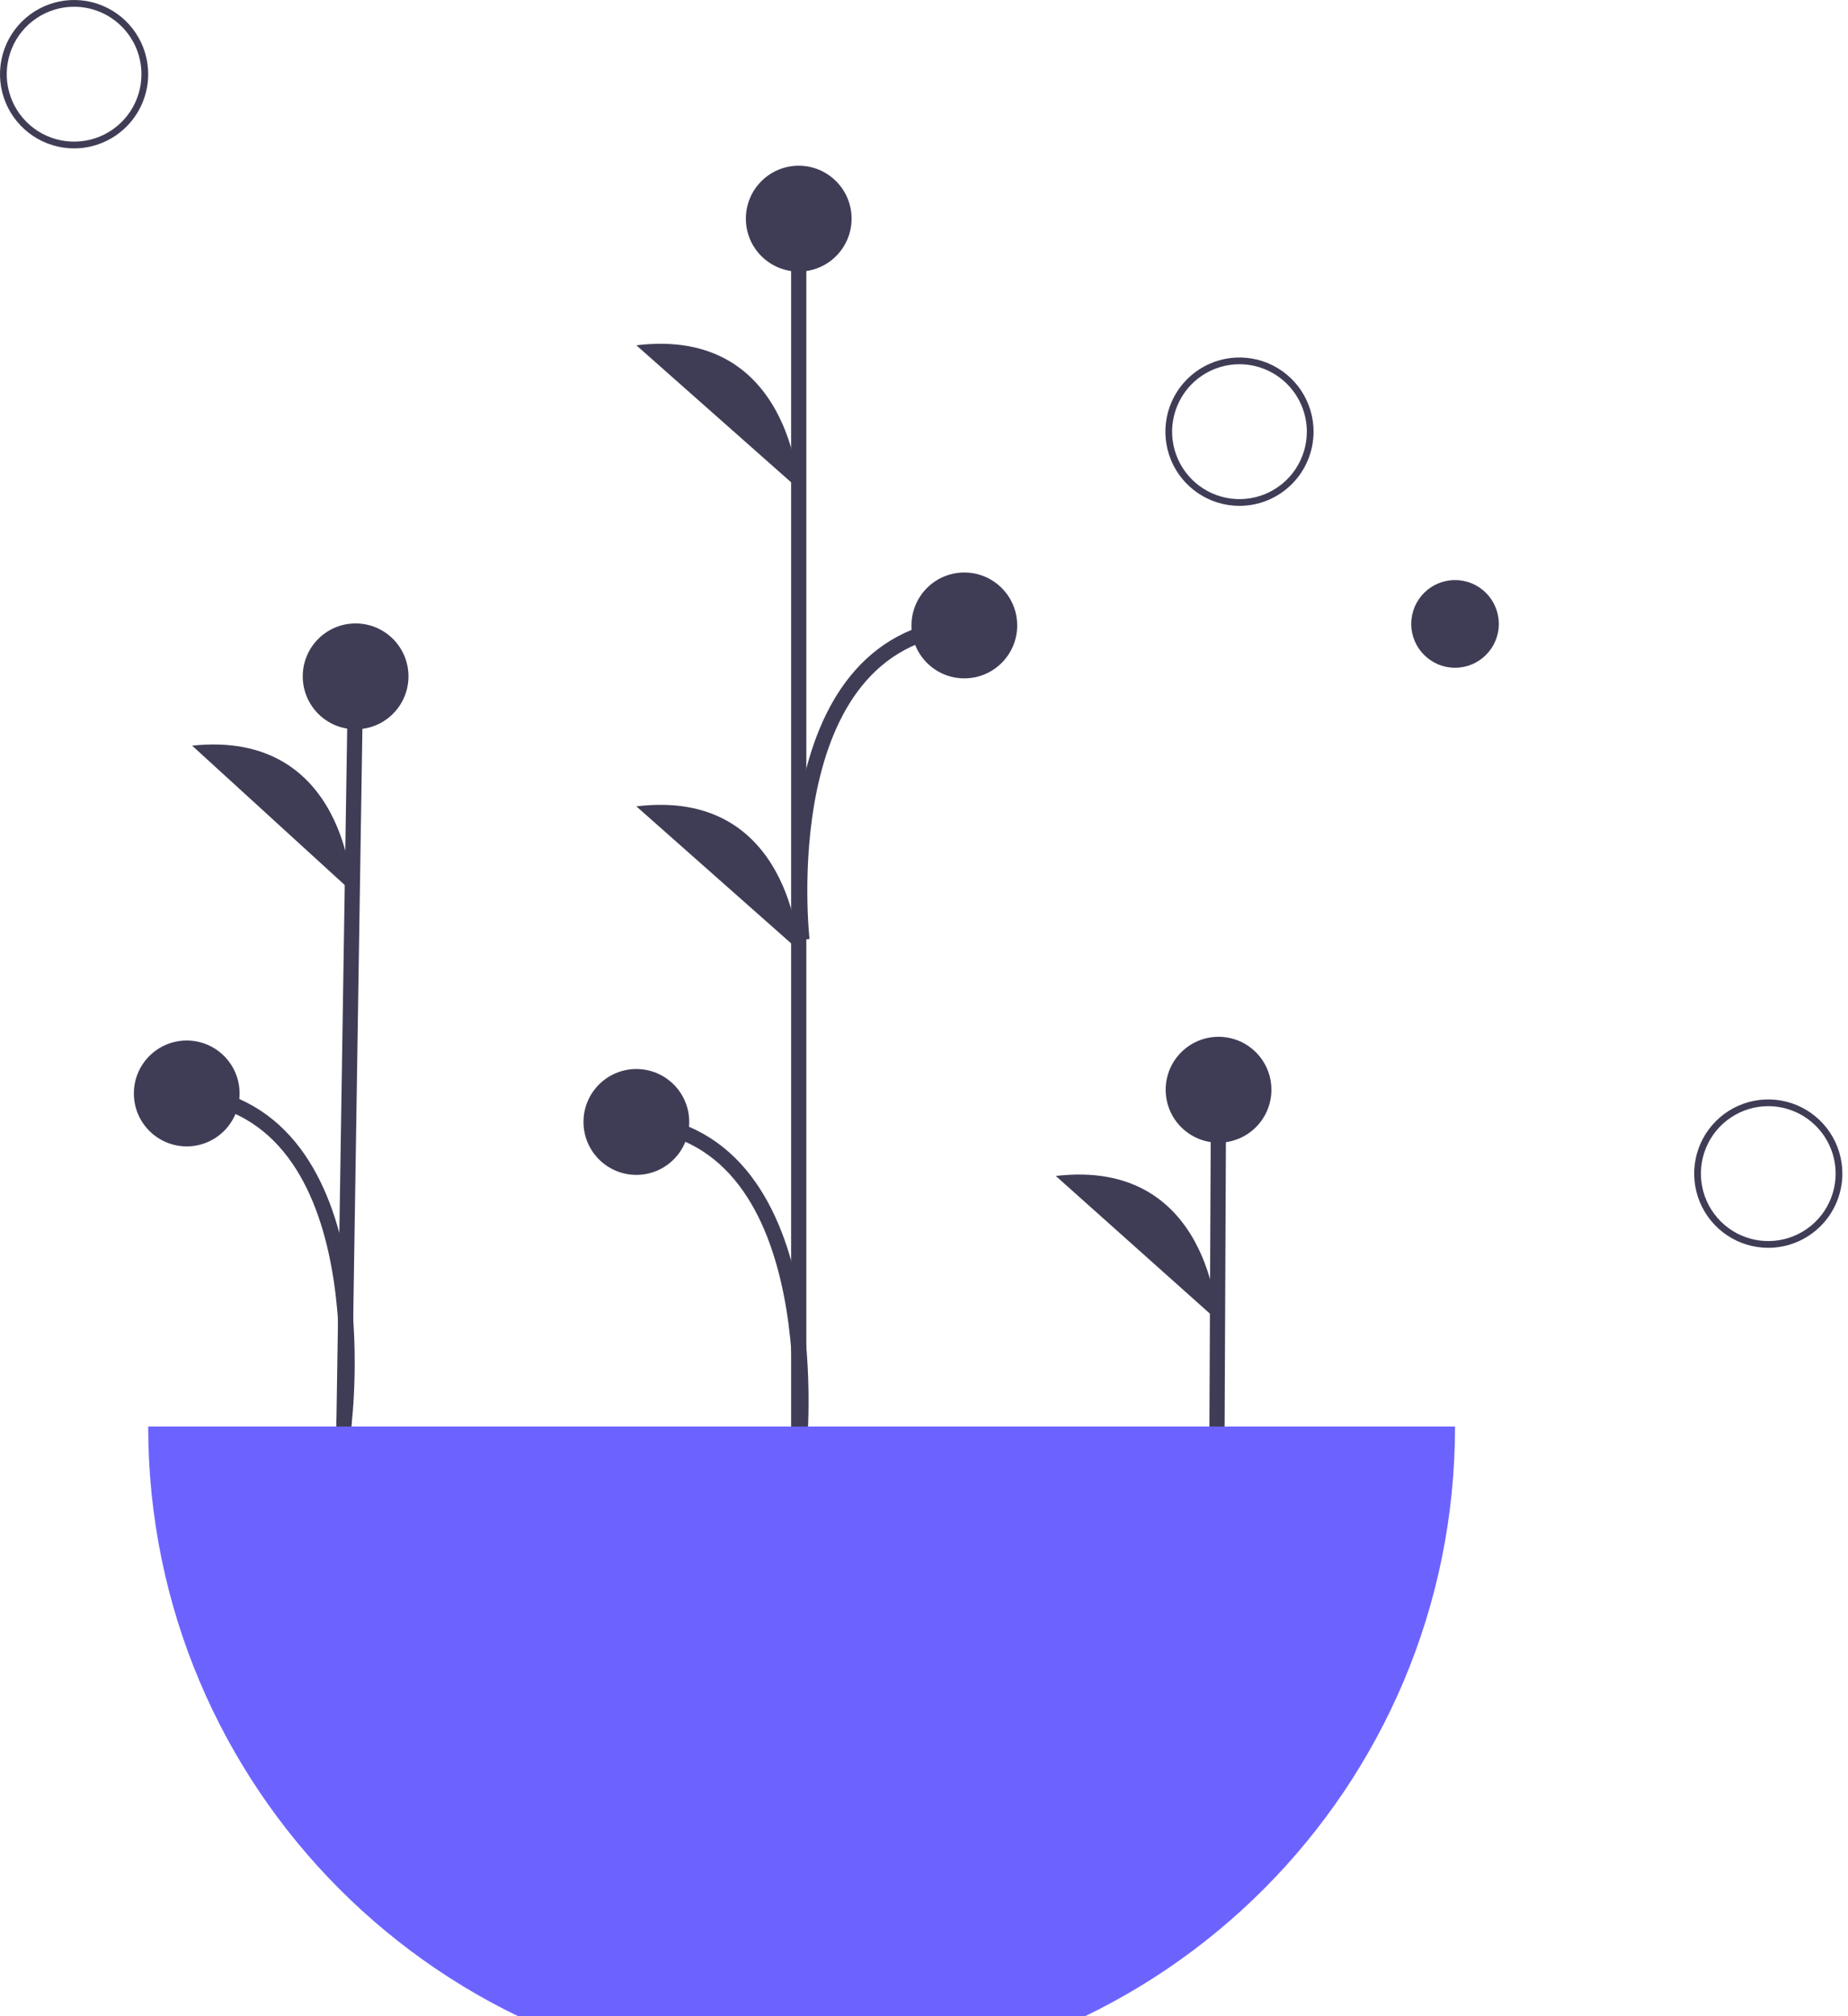<svg width="243" height="265" viewBox="0 0 243 265" fill="none" xmlns="http://www.w3.org/2000/svg">
<path d="M160.008 192.422L160.23 143.226" stroke="#3F3D56" stroke-width="2" stroke-miterlimit="10"/>
<path d="M160.231 150.183C164.07 150.183 167.182 147.068 167.182 143.226C167.182 139.384 164.07 136.269 160.231 136.269C156.391 136.269 153.279 139.384 153.279 143.226C153.279 147.068 156.391 150.183 160.231 150.183Z" fill="#3F3D56"/>
<path d="M160.093 173.546C160.093 173.546 159.197 152.166 138.829 154.559Z" fill="#3F3D56"/>
<path d="M45.201 189.048L46.76 88.895" stroke="#3F3D56" stroke-width="2" stroke-miterlimit="10"/>
<path d="M46.76 95.852C50.599 95.852 53.711 92.738 53.711 88.895C53.711 85.053 50.599 81.939 46.76 81.939C42.921 81.939 39.809 85.053 39.809 88.895C39.809 92.738 42.921 95.852 46.76 95.852Z" fill="#3F3D56"/>
<path d="M46.319 117.225C46.319 117.225 45.659 95.836 25.265 98.003Z" fill="#3F3D56"/>
<path d="M45.23 187.136C45.23 187.136 50.339 146.105 24.554 143.715" stroke="#3F3D56" stroke-width="2" stroke-miterlimit="10"/>
<path d="M24.554 150.672C28.393 150.672 31.505 147.557 31.505 143.715C31.505 139.872 28.393 136.758 24.554 136.758C20.715 136.758 17.602 139.872 17.602 143.715C17.602 147.557 20.715 150.672 24.554 150.672Z" fill="#3F3D56"/>
<path d="M105.027 192.91V28.816" stroke="#3F3D56" stroke-width="2" stroke-miterlimit="10"/>
<path d="M105.027 35.695C108.866 35.695 111.978 32.58 111.978 28.738C111.978 24.896 108.866 21.781 105.027 21.781C101.188 21.781 98.076 24.896 98.076 28.738C98.076 32.58 101.188 35.695 105.027 35.695Z" fill="#3F3D56"/>
<path d="M83.677 154.418C87.516 154.418 90.628 151.303 90.628 147.461C90.628 143.619 87.516 140.504 83.677 140.504C79.838 140.504 76.725 143.619 76.725 147.461C76.725 151.303 79.838 154.418 83.677 154.418Z" fill="#3F3D56"/>
<path d="M105.027 64.275C105.027 64.275 104.034 42.899 83.677 45.384Z" fill="#3F3D56"/>
<path d="M105.027 124.872C105.027 124.872 104.034 103.497 83.677 105.981Z" fill="#3F3D56"/>
<path d="M105.027 190.998C105.027 190.998 109.496 149.449 83.677 147.461" stroke="#3F3D56" stroke-width="2" stroke-miterlimit="10"/>
<path d="M126.804 89.159C130.643 89.159 133.755 86.044 133.755 82.202C133.755 78.36 130.643 75.245 126.804 75.245C122.965 75.245 119.853 78.36 119.853 82.202C119.853 86.044 122.965 89.159 126.804 89.159Z" fill="#3F3D56"/>
<path d="M105.453 123.522C105.453 123.522 100.985 84.19 126.804 82.202" stroke="#3F3D56" stroke-width="2" stroke-miterlimit="10"/>
<path d="M162.983 66.488C161.056 66.488 159.172 65.916 157.57 64.844C155.967 63.773 154.718 62.25 153.981 60.468C153.243 58.686 153.051 56.725 153.426 54.834C153.802 52.942 154.73 51.205 156.093 49.841C157.456 48.477 159.192 47.548 161.082 47.172C162.972 46.796 164.931 46.989 166.711 47.727C168.492 48.465 170.014 49.715 171.084 51.319C172.155 52.922 172.726 54.807 172.726 56.736C172.723 59.322 171.696 61.8 169.869 63.628C168.043 65.456 165.566 66.485 162.983 66.488V66.488ZM162.983 47.871C161.231 47.871 159.518 48.391 158.062 49.365C156.605 50.339 155.47 51.724 154.799 53.344C154.129 54.964 153.953 56.746 154.295 58.466C154.637 60.185 155.481 61.765 156.719 63.005C157.958 64.245 159.536 65.089 161.255 65.431C162.973 65.773 164.754 65.597 166.373 64.926C167.991 64.255 169.374 63.119 170.348 61.661C171.321 60.203 171.841 58.489 171.841 56.736C171.838 54.386 170.904 52.133 169.243 50.471C167.583 48.809 165.331 47.874 162.983 47.871Z" fill="#3F3D56"/>
<path d="M9.744 19.503C7.816 19.503 5.933 18.931 4.33 17.86C2.728 16.788 1.479 15.265 0.742 13.483C0.004 11.701 -0.189 9.741 0.187 7.849C0.563 5.957 1.491 4.22 2.854 2.856C4.216 1.492 5.953 0.564 7.843 0.187C9.733 -0.189 11.692 0.004 13.472 0.742C15.253 1.48 16.774 2.73 17.845 4.334C18.916 5.938 19.487 7.823 19.487 9.752C19.484 12.337 18.457 14.816 16.63 16.644C14.803 18.472 12.327 19.5 9.744 19.503V19.503ZM9.744 0.887C7.992 0.887 6.279 1.406 4.822 2.381C3.366 3.355 2.23 4.739 1.56 6.359C0.89 7.979 0.714 9.761 1.056 11.481C1.398 13.201 2.241 14.78 3.48 16.02C4.719 17.26 6.297 18.104 8.015 18.446C9.734 18.788 11.515 18.613 13.133 17.942C14.752 17.271 16.135 16.134 17.108 14.677C18.082 13.219 18.601 11.505 18.601 9.752C18.599 7.401 17.665 5.148 16.004 3.486C14.343 1.824 12.092 0.889 9.744 0.887V0.887Z" fill="#3F3D56"/>
<path d="M232.516 164.003C230.589 164.003 228.705 163.431 227.103 162.36C225.5 161.288 224.252 159.765 223.514 157.983C222.777 156.201 222.584 154.241 222.96 152.349C223.336 150.457 224.264 148.72 225.626 147.356C226.989 145.992 228.725 145.064 230.615 144.687C232.505 144.311 234.464 144.504 236.245 145.242C238.025 145.98 239.547 147.23 240.617 148.834C241.688 150.438 242.26 152.323 242.26 154.252C242.257 156.837 241.229 159.316 239.402 161.144C237.576 162.972 235.099 164 232.516 164.003ZM232.516 145.387C230.764 145.387 229.052 145.906 227.595 146.881C226.138 147.855 225.003 149.239 224.332 150.859C223.662 152.479 223.487 154.261 223.828 155.981C224.17 157.701 225.014 159.28 226.253 160.52C227.491 161.76 229.07 162.604 230.788 162.946C232.506 163.288 234.287 163.113 235.906 162.442C237.524 161.771 238.908 160.635 239.881 159.177C240.854 157.719 241.374 156.005 241.374 154.252C241.371 151.901 240.437 149.648 238.776 147.986C237.116 146.324 234.864 145.389 232.516 145.387V145.387Z" fill="#3F3D56"/>
<path d="M191.328 87.764C194.507 87.764 197.085 85.184 197.085 82.001C197.085 78.819 194.507 76.239 191.328 76.239C188.148 76.239 185.57 78.819 185.57 82.001C185.57 85.184 188.148 87.764 191.328 87.764Z" fill="#3F3D56"/>
<path d="M105.407 273.486C152.86 273.486 191.327 234.987 191.327 187.495H19.487C19.487 234.987 57.955 273.486 105.407 273.486Z" fill="#6C63FF"/>
</svg>
